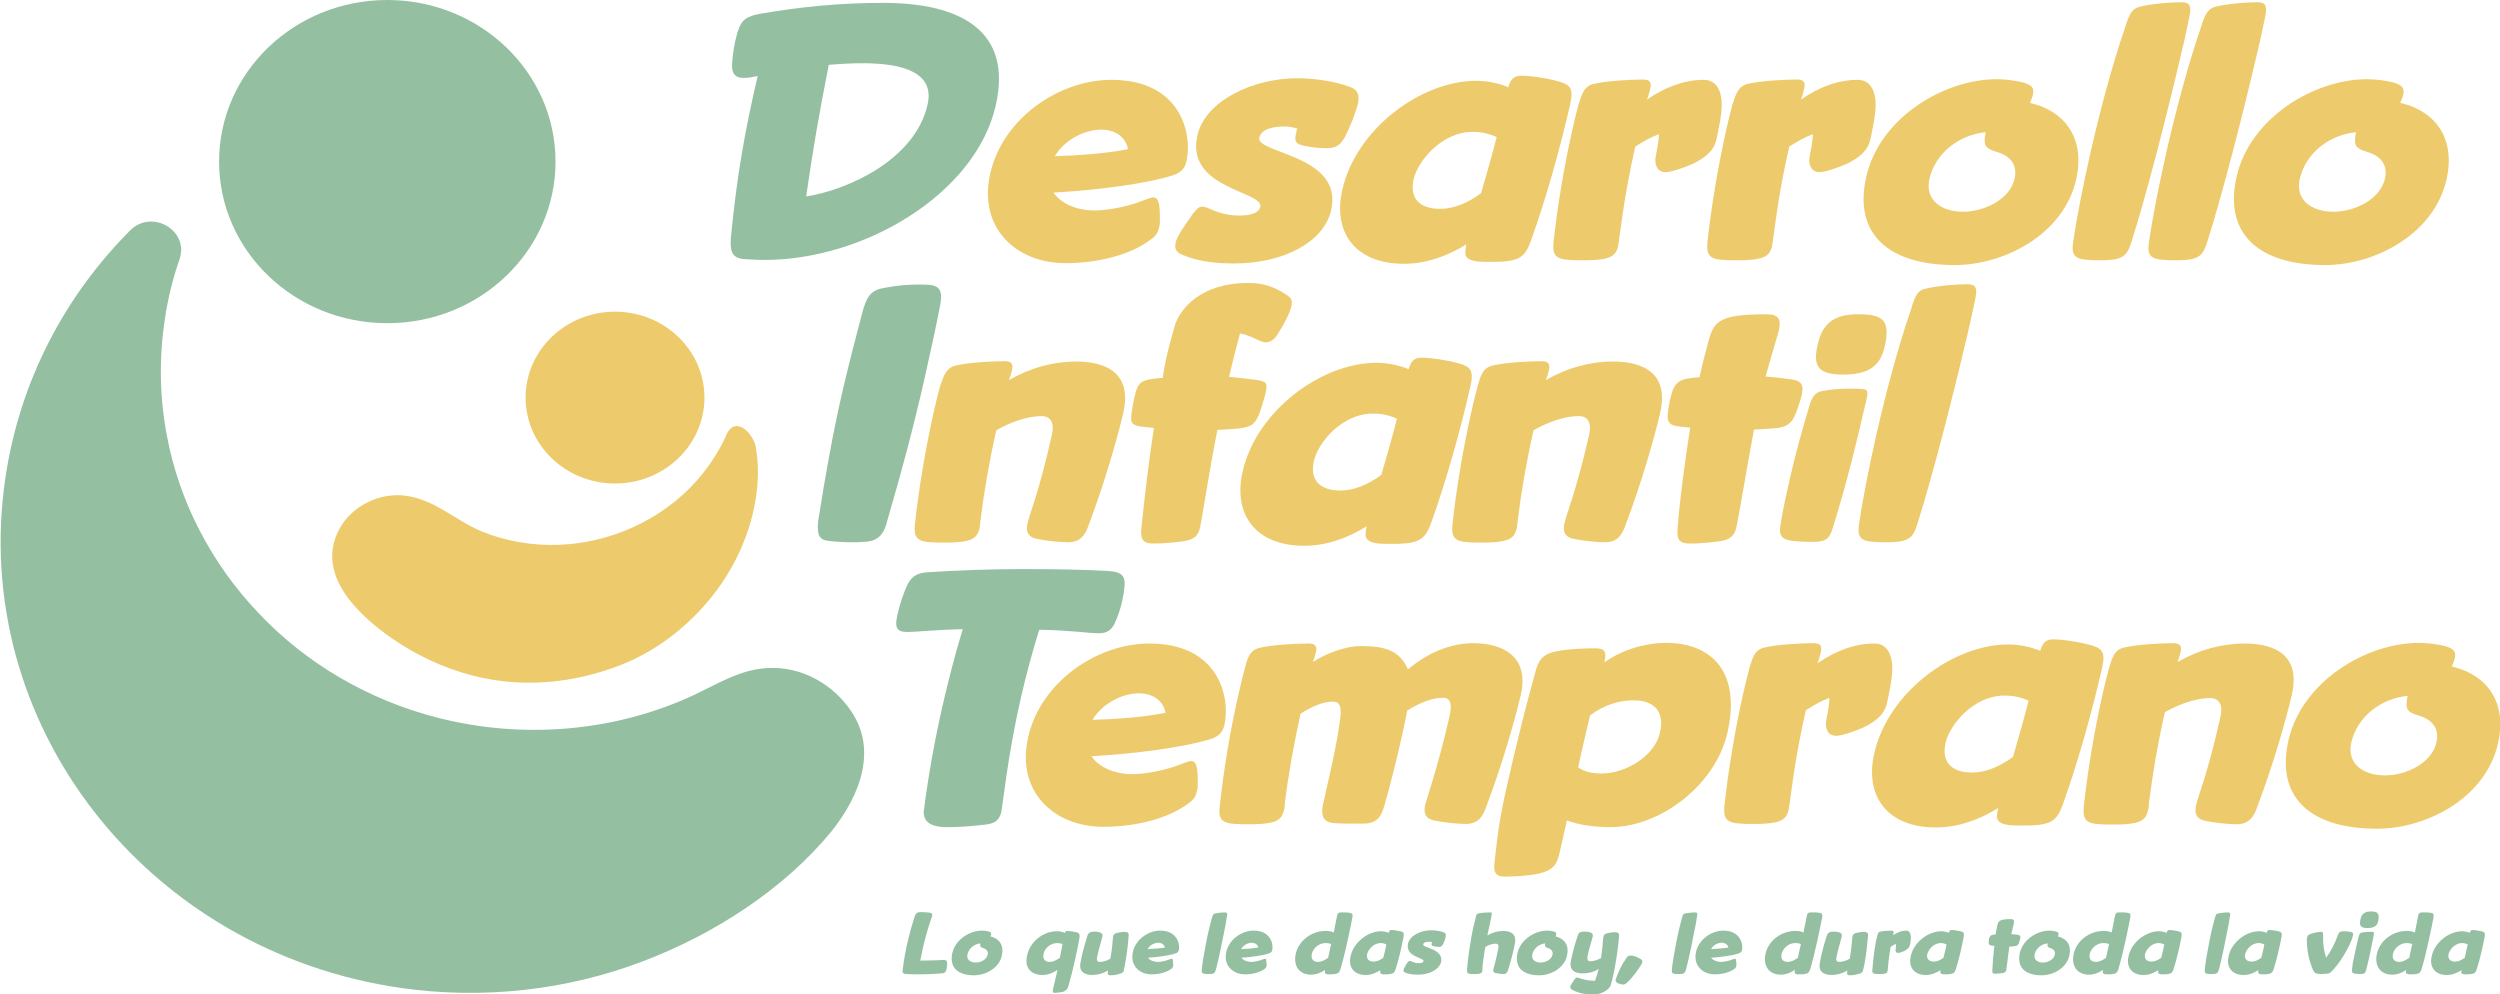 <svg width="181" height="72" viewBox="0 0 181 72" fill="none" xmlns="http://www.w3.org/2000/svg">
<path d="M52.928 17.087C53.337 12.809 53.939 9.433 54.854 5.503C54.757 5.526 54.685 5.549 54.613 5.549C54.324 5.618 54.059 5.642 53.843 5.642C53.313 5.642 52.976 5.41 53 4.717C53.024 4.162 53.097 3.63 53.217 3.052C53.265 2.798 53.337 2.566 53.409 2.289C53.698 1.387 54.083 1.179 55.046 0.994C58.031 0.485 60.775 0.208 63.952 0.208C69.56 0.208 73.339 2.243 72.087 7.653C70.643 13.988 62.628 18.821 55.335 18.821C54.95 18.821 54.541 18.798 54.132 18.774C53.072 18.751 52.808 18.381 52.928 17.087ZM60.004 4.694C59.306 8.185 58.825 11.029 58.368 14.22C61.28 13.78 66.238 11.607 67.153 7.584C67.683 5.318 65.516 4.578 62.435 4.578C61.665 4.578 60.847 4.624 60.004 4.694Z" fill="#95BFA1"/>
<path d="M76.275 13.942C76.829 14.751 77.96 15.237 79.236 15.237C80.174 15.237 81.715 14.96 82.87 14.474C83.135 14.381 83.352 14.289 83.496 14.289C83.761 14.289 83.857 14.497 83.929 14.867C83.977 15.237 83.977 15.63 83.977 16C83.977 16.208 83.953 16.37 83.905 16.509C83.833 16.855 83.664 17.11 83.255 17.387C81.931 18.381 79.645 19.052 77.142 19.052C73.531 19.052 70.787 16.462 71.702 12.532C72.617 8.555 76.684 5.78 80.463 5.78C85.566 5.78 86.336 9.78 85.903 11.676C85.806 12.092 85.59 12.462 84.988 12.67C83.014 13.318 79.284 13.78 76.275 13.942ZM76.371 11.306C78.032 11.26 80.054 11.121 81.667 10.798C81.474 9.803 80.608 9.387 79.741 9.387C78.441 9.387 77.021 10.197 76.371 11.306Z" fill="#EDCB6C"/>
<path d="M89.369 19.075C87.828 19.075 86.673 18.89 85.662 18.474C85.205 18.289 85.012 18.058 85.109 17.618C85.133 17.456 85.205 17.271 85.325 17.063C85.566 16.578 86.047 15.954 86.336 15.514C86.625 15.144 86.793 14.959 87.034 14.959C87.203 14.959 87.395 15.029 87.708 15.167C88.334 15.468 89.128 15.607 89.682 15.607C90.5 15.607 91.126 15.445 91.246 14.982C91.511 13.826 85.782 13.688 86.697 9.78C87.275 7.283 90.741 5.665 93.894 5.665C95.218 5.665 96.638 5.896 97.673 6.266C98.202 6.451 98.467 6.751 98.323 7.468C98.154 8.185 97.721 9.248 97.384 9.896C97.095 10.404 96.83 10.728 96.084 10.728C95.506 10.728 95.001 10.682 94.471 10.566C93.773 10.428 93.677 10.266 93.87 9.48L93.918 9.295C93.605 9.225 93.316 9.156 93.051 9.156C92.089 9.156 91.318 9.364 91.174 9.965C90.909 11.121 97.312 11.214 96.373 15.237C95.819 17.572 92.859 19.075 89.369 19.075Z" fill="#EDCB6C"/>
<path d="M106.169 17.688C104.749 18.567 103.233 19.099 101.644 19.099C98.106 19.099 96.469 16.809 97.191 13.711C98.202 9.295 102.92 5.85 106.867 5.85C107.661 5.85 108.48 6.012 109.202 6.312C109.394 5.665 109.659 5.48 110.165 5.48C110.766 5.48 111.922 5.642 112.764 5.873C113.63 6.104 113.967 6.335 113.679 7.561C112.981 10.613 111.97 14.289 110.838 17.434C110.477 18.451 110.092 18.798 109.081 18.913C108.744 18.96 108.311 18.96 107.902 18.96C107.565 18.96 107.228 18.96 106.987 18.937C106.001 18.798 106.001 18.451 106.169 17.688ZM108.359 9.919C107.878 9.711 107.348 9.549 106.626 9.549C104.388 9.549 102.655 11.63 102.342 12.994C102.053 14.289 102.703 15.122 104.268 15.122C105.182 15.122 106.193 14.752 107.228 13.989C107.613 12.671 108.022 11.26 108.359 9.919Z" fill="#EDCB6C"/>
<path d="M115.46 6.058C116.374 5.85 118.059 5.757 118.95 5.757C119.503 5.757 119.576 6.012 119.479 6.428C119.431 6.636 119.335 6.983 119.239 7.214C120.466 6.358 121.886 5.78 123.354 5.78C124.341 5.78 124.654 6.705 124.654 7.561C124.654 8.37 124.413 9.411 124.269 10.104C124.125 10.775 123.643 11.353 122.512 11.884C121.982 12.116 121.02 12.463 120.586 12.463C119.961 12.463 119.744 11.861 119.888 11.26C119.961 10.89 120.105 10.15 120.105 9.711C119.527 9.942 119.118 10.15 118.396 10.613C117.53 14.358 117.265 17.295 117.145 17.85C117 18.451 116.663 18.752 115.46 18.821C115.195 18.844 114.882 18.844 114.545 18.844C114.208 18.844 113.919 18.844 113.655 18.821C112.523 18.775 112.403 18.358 112.475 17.526C112.764 14.913 113.221 12.162 113.823 9.457C113.967 8.832 114.112 8.208 114.28 7.584C114.545 6.775 114.689 6.197 115.46 6.058Z" fill="#EDCB6C"/>
<path d="M126.604 6.058C127.518 5.85 129.203 5.757 130.094 5.757C130.647 5.757 130.72 6.012 130.623 6.428C130.575 6.636 130.479 6.983 130.383 7.214C131.61 6.358 133.03 5.78 134.498 5.78C135.485 5.78 135.798 6.705 135.798 7.561C135.798 8.37 135.557 9.411 135.413 10.104C135.269 10.775 134.787 11.353 133.656 11.884C133.126 12.116 132.164 12.463 131.73 12.463C131.105 12.463 130.888 11.861 131.032 11.26C131.105 10.89 131.249 10.15 131.249 9.711C130.671 9.942 130.262 10.15 129.54 10.613C128.674 14.358 128.409 17.295 128.289 17.85C128.144 18.451 127.807 18.752 126.604 18.821C126.339 18.844 126.026 18.844 125.689 18.844C125.352 18.844 125.063 18.844 124.799 18.821C123.667 18.775 123.547 18.358 123.619 17.526C123.908 14.913 124.365 12.162 124.967 9.457C125.111 8.832 125.256 8.208 125.424 7.584C125.689 6.775 125.858 6.197 126.604 6.058Z" fill="#EDCB6C"/>
<path d="M147.183 6.844C147.159 6.936 147.135 7.075 146.966 7.445C149.686 8.092 150.962 10.196 150.312 13.017C149.373 17.017 145.065 19.191 141.527 19.191C136.713 19.191 134.161 16.925 135.124 12.763C136.111 8.508 140.756 5.734 144.559 5.734C145.161 5.734 145.979 5.826 146.605 6.011C147.038 6.173 147.303 6.312 147.183 6.844ZM143.765 9.572C141.839 9.757 140.131 11.075 139.697 12.925C139.336 14.451 140.516 15.329 142.128 15.329C143.645 15.329 145.522 14.451 145.859 12.925C146.076 11.93 145.546 11.283 144.583 11.006C143.789 10.751 143.548 10.613 143.765 9.572Z" fill="#EDCB6C"/>
<path d="M155.005 0.462C155.92 0.254 157.172 0.162 157.942 0.162C158.495 0.162 158.688 0.37 158.519 1.179C158.351 1.965 158.182 2.821 157.966 3.699C156.859 8.462 155.342 14.289 154.38 17.318C154.091 18.242 153.946 18.728 152.743 18.821C152.526 18.844 152.286 18.844 152.069 18.844C151.756 18.844 151.491 18.844 151.226 18.821C150.095 18.774 149.975 18.358 150.095 17.526C150.312 16 150.769 13.618 151.371 10.959C152.045 8.023 152.887 4.809 153.85 2.011C154.211 0.832 154.428 0.601 155.005 0.462Z" fill="#EDCB6C"/>
<path d="M160.493 0.462C161.408 0.254 162.659 0.162 163.43 0.162C163.983 0.162 164.176 0.37 164.007 1.179C163.839 1.965 163.67 2.821 163.454 3.699C162.346 8.462 160.83 14.289 159.867 17.318C159.578 18.242 159.434 18.728 158.231 18.821C158.014 18.844 157.773 18.844 157.557 18.844C157.244 18.844 156.979 18.844 156.714 18.821C155.583 18.774 155.463 18.358 155.583 17.526C155.8 16 156.257 13.618 156.859 10.959C157.533 8.023 158.375 4.809 159.338 2.011C159.699 0.832 159.915 0.601 160.493 0.462Z" fill="#EDCB6C"/>
<path d="M173.996 6.844C173.972 6.936 173.948 7.075 173.779 7.445C176.499 8.092 177.775 10.196 177.125 13.017C176.186 17.017 171.878 19.191 168.34 19.191C163.526 19.191 160.974 16.925 161.937 12.763C162.924 8.508 167.569 5.734 171.372 5.734C171.974 5.734 172.792 5.826 173.418 6.011C173.827 6.173 174.116 6.312 173.996 6.844ZM170.578 9.572C168.653 9.757 166.944 11.075 166.51 12.925C166.149 14.451 167.329 15.329 168.941 15.329C170.458 15.329 172.335 14.451 172.672 12.925C172.889 11.93 172.359 11.283 171.396 11.006C170.602 10.751 170.361 10.613 170.578 9.572Z" fill="#EDCB6C"/>
<path d="M68.043 22.22C67.683 24.069 67.297 25.803 66.912 27.514C66.142 30.913 65.275 34.15 64.241 37.688C64.024 38.682 63.543 39.144 62.772 39.214C62.243 39.26 61.978 39.26 61.713 39.26C61.208 39.26 60.678 39.237 60.029 39.167C59.306 39.098 59.138 38.751 59.234 37.734C59.764 34.381 60.293 31.399 60.991 28.347C61.425 26.497 61.906 24.601 62.435 22.613C62.772 21.41 63.061 20.994 64.072 20.832C64.915 20.67 65.709 20.601 66.527 20.601C66.768 20.601 67.033 20.601 67.273 20.624C68.14 20.694 68.26 21.202 68.043 22.22Z" fill="#95BFA1"/>
<path d="M69.247 26.451C70.162 26.243 71.846 26.15 72.737 26.15C73.291 26.15 73.363 26.405 73.266 26.821C73.218 27.029 73.146 27.26 73.05 27.515C74.614 26.613 76.299 26.174 77.888 26.174C79.404 26.174 82.076 26.567 81.33 29.873C80.896 31.746 79.958 35.006 78.802 38.058C78.586 38.659 78.273 39.26 77.334 39.26C76.781 39.26 75.794 39.168 75.023 39.006C74.422 38.867 74.253 38.497 74.398 37.873C74.566 37.11 75.192 35.769 76.155 31.491C76.347 30.659 76.107 30.127 75.409 30.127C74.494 30.127 73.339 30.474 72.135 31.145C71.63 33.364 71.245 35.584 70.98 37.734C70.956 37.942 70.956 38.127 70.908 38.289C70.763 38.89 70.426 39.191 69.223 39.26C68.958 39.283 68.645 39.283 68.308 39.283C67.971 39.283 67.683 39.283 67.418 39.26C66.287 39.214 66.166 38.798 66.238 37.965C66.527 35.353 66.984 32.601 67.586 29.896C67.731 29.272 67.875 28.648 68.043 28.023C68.332 27.168 68.501 26.613 69.247 26.451Z" fill="#EDCB6C"/>
<path d="M84.459 25.849C84.627 25.063 84.844 24.347 85.036 23.63C85.421 22.335 86.962 20.485 90.356 20.485C91.342 20.485 92.185 20.693 93.172 21.364C93.485 21.572 93.581 21.734 93.509 22.127C93.388 22.705 92.955 23.468 92.498 24.208C92.281 24.578 91.968 24.786 91.631 24.786C91.198 24.786 90.717 24.323 89.778 24.139C89.489 25.202 89.224 26.243 88.984 27.283C89.585 27.329 90.235 27.422 90.861 27.491C91.752 27.63 91.8 27.699 91.607 28.578C91.463 29.063 91.318 29.572 91.126 30.058C90.813 30.821 90.476 30.913 89.633 31.029C89.2 31.075 88.286 31.121 88.141 31.121C87.588 33.873 87.034 37.503 86.89 38.173C86.745 38.797 86.456 39.075 85.662 39.191C84.94 39.283 84.218 39.352 83.52 39.352C82.822 39.352 82.557 39.121 82.629 38.289C82.894 35.769 83.159 33.48 83.544 30.983L82.846 30.913C81.956 30.821 81.811 30.659 81.931 29.873C81.98 29.503 82.028 29.202 82.124 28.809C82.389 27.607 82.557 27.491 84.194 27.352C84.242 26.821 84.362 26.312 84.459 25.849Z" fill="#EDCB6C"/>
<path d="M98.948 38.104C97.528 38.983 96.012 39.514 94.423 39.514C90.885 39.514 89.248 37.225 89.971 34.127C90.981 29.711 95.699 26.266 99.646 26.266C100.441 26.266 101.259 26.428 101.981 26.728C102.174 26.081 102.438 25.896 102.944 25.896C103.545 25.896 104.701 26.058 105.543 26.289C106.41 26.52 106.747 26.752 106.458 27.977C105.76 31.029 104.749 34.705 103.618 37.85C103.257 38.867 102.872 39.214 101.861 39.33C101.524 39.376 101.09 39.376 100.681 39.376C100.344 39.376 100.007 39.376 99.767 39.353C98.78 39.214 98.78 38.844 98.948 38.104ZM101.139 30.312C100.657 30.104 100.128 29.942 99.406 29.942C97.167 29.942 95.434 32.023 95.121 33.387C94.832 34.682 95.482 35.514 97.047 35.514C97.961 35.514 98.972 35.145 100.007 34.382C100.392 33.064 100.802 31.653 101.139 30.312Z" fill="#EDCB6C"/>
<path d="M108.119 26.451C109.033 26.243 110.718 26.15 111.609 26.15C112.162 26.15 112.234 26.405 112.138 26.821C112.09 27.029 112.018 27.26 111.922 27.515C113.486 26.613 115.171 26.174 116.759 26.174C118.276 26.174 120.947 26.567 120.201 29.873C119.768 31.746 118.829 35.006 117.674 38.058C117.457 38.659 117.145 39.26 116.206 39.26C115.652 39.26 114.665 39.168 113.895 39.006C113.293 38.867 113.125 38.497 113.269 37.873C113.438 37.11 114.064 35.769 115.051 31.491C115.243 30.659 115.002 30.127 114.304 30.127C113.39 30.127 112.234 30.474 111.031 31.145C110.526 33.364 110.14 35.584 109.876 37.734C109.852 37.942 109.852 38.127 109.803 38.289C109.659 38.89 109.322 39.191 108.119 39.26C107.854 39.283 107.541 39.283 107.204 39.283C106.867 39.283 106.578 39.283 106.337 39.26C105.206 39.214 105.086 38.798 105.158 37.965C105.447 35.353 105.904 32.601 106.506 29.896C106.65 29.272 106.795 28.648 106.963 28.023C107.204 27.168 107.348 26.613 108.119 26.451Z" fill="#EDCB6C"/>
<path d="M123.042 27.306L123.21 26.59C123.354 25.942 123.547 25.295 123.74 24.532C124.125 23.237 124.558 22.752 127.928 22.752C128.794 22.752 128.963 23.168 128.794 23.907C128.722 24.208 128.168 26.012 127.831 27.26C128.457 27.306 129.083 27.376 129.709 27.468C130.431 27.561 130.599 27.884 130.455 28.555C130.383 28.902 130.166 29.549 129.973 30.035C129.685 30.705 129.299 30.936 128.481 31.006C127.976 31.052 127.278 31.098 126.989 31.098C126.556 33.387 125.882 37.457 125.713 38.173C125.569 38.798 125.28 39.075 124.486 39.191C123.764 39.283 123.042 39.353 122.343 39.353C121.645 39.353 121.381 39.121 121.453 38.289C121.645 35.861 121.982 33.48 122.368 30.96L121.67 30.89C120.923 30.821 120.659 30.636 120.755 29.85C120.803 29.48 120.875 29.041 120.947 28.786C121.236 27.584 121.573 27.422 123.042 27.306Z" fill="#EDCB6C"/>
<path d="M131.995 28.301C132.549 28.185 133.319 28.139 133.993 28.139C134.282 28.139 134.547 28.139 134.787 28.162C135.269 28.185 135.269 28.347 135.1 29.064C134.354 32.301 133.704 34.96 132.765 37.989C132.477 38.913 132.38 39.237 131.177 39.237C130.744 39.237 130.286 39.214 129.853 39.168C128.89 39.075 128.794 38.705 128.914 37.965C129.083 36.879 129.324 35.815 129.564 34.752C129.949 33.041 130.407 31.353 130.936 29.595C131.129 28.879 131.321 28.393 131.995 28.301ZM136.448 25.11C136.183 26.266 135.533 27.121 133.488 27.121C131.706 27.121 131.201 26.613 131.61 24.902C131.947 23.445 132.765 22.752 134.498 22.752C136.28 22.752 136.905 23.121 136.448 25.11Z" fill="#EDCB6C"/>
<path d="M139.505 20.879C140.419 20.671 141.671 20.578 142.441 20.578C142.995 20.578 143.187 20.786 143.019 21.596C142.85 22.382 142.682 23.237 142.465 24.116C141.358 28.879 139.842 34.705 138.879 37.734C138.59 38.659 138.446 39.145 137.242 39.237C137.026 39.26 136.785 39.26 136.568 39.26C136.255 39.26 135.991 39.26 135.726 39.237C134.595 39.191 134.474 38.775 134.595 37.942C134.811 36.416 135.269 34.035 135.87 31.376C136.544 28.439 137.387 25.226 138.349 22.428C138.686 21.249 138.903 20.994 139.505 20.879Z" fill="#EDCB6C"/>
<path d="M81.426 42.335C81.402 42.728 81.33 43.098 81.257 43.468C81.137 44.023 80.969 44.532 80.728 45.087C80.487 45.595 80.174 45.849 79.549 45.849C78.826 45.849 77.334 45.618 75.24 45.595C74.735 47.214 74.302 48.832 73.916 50.497C72.954 54.705 72.593 58.358 72.496 58.774C72.352 59.376 72.063 59.607 71.365 59.699C70.547 59.792 69.608 59.884 68.742 59.884C68.525 59.884 68.308 59.884 68.092 59.861C67.394 59.792 66.792 59.468 66.888 58.659C67.225 56.092 67.683 53.503 68.284 50.913C68.693 49.156 69.151 47.352 69.704 45.549C67.779 45.595 66.262 45.757 65.709 45.757C64.987 45.757 64.746 45.526 64.963 44.555C65.131 43.769 65.444 42.844 65.733 42.266C66.046 41.665 66.503 41.48 67.129 41.433C69.175 41.295 71.606 41.202 74.061 41.202C76.131 41.202 78.249 41.225 80.222 41.341C81.185 41.387 81.45 41.688 81.426 42.335Z" fill="#95BFA1"/>
<path d="M79.019 54.752C79.573 55.561 80.704 56.047 81.98 56.047C82.918 56.047 84.459 55.769 85.614 55.283C85.879 55.191 86.095 55.099 86.24 55.099C86.504 55.099 86.601 55.307 86.673 55.676C86.721 56.047 86.721 56.44 86.721 56.809C86.721 57.018 86.697 57.179 86.649 57.318C86.577 57.665 86.408 57.919 85.999 58.197C84.675 59.191 82.389 59.861 79.885 59.861C76.275 59.861 73.531 57.272 74.446 53.341C75.361 49.364 79.428 46.59 83.207 46.59C88.334 46.59 89.08 50.59 88.647 52.486C88.55 52.902 88.334 53.272 87.732 53.48C85.734 54.127 82.004 54.59 79.019 54.752ZM79.091 52.116C80.752 52.07 82.774 51.931 84.386 51.607C84.194 50.613 83.327 50.197 82.461 50.197C81.161 50.197 79.765 51.006 79.091 52.116Z" fill="#EDCB6C"/>
<path d="M106.674 46.566C108.865 46.566 110.718 47.584 110.116 50.266C109.683 52.139 108.744 55.399 107.589 58.451C107.372 59.052 107.06 59.653 106.121 59.653C105.615 59.653 104.58 59.561 103.81 59.399C103.209 59.26 103.04 58.89 103.184 58.266C103.281 57.85 104.099 55.561 104.941 51.884C105.134 51.052 105.062 50.52 104.484 50.52C103.762 50.52 102.872 50.821 101.885 51.445C101.764 52.069 101.62 52.74 101.451 53.503C101.114 54.983 100.657 56.879 100.224 58.335C99.983 59.214 99.622 59.63 98.708 59.63H98.106C97.552 59.63 96.951 59.63 96.493 59.584C95.819 59.514 95.627 59.029 95.771 58.312C96.228 56.208 96.734 54.266 97.023 52.092C97.143 51.283 97.047 50.798 96.517 50.798C95.747 50.798 94.905 51.191 94.159 51.676C93.677 53.873 93.292 56 93.027 58.127C93.003 58.335 93.003 58.52 92.955 58.682C92.811 59.283 92.474 59.584 91.27 59.653C91.005 59.676 90.692 59.676 90.356 59.676C90.019 59.676 89.73 59.676 89.465 59.653C88.334 59.607 88.213 59.191 88.31 58.358C88.599 55.746 89.032 53.04 89.658 50.312C89.802 49.688 89.946 49.04 90.115 48.416C90.332 47.607 90.476 47.052 91.246 46.89C92.161 46.682 93.846 46.59 94.736 46.59C95.29 46.59 95.362 46.844 95.266 47.26C95.218 47.468 95.145 47.676 95.049 47.931C96.084 47.26 97.48 46.775 98.515 46.775C100.2 46.775 101.331 47.052 101.933 48.462C103.497 47.168 105.11 46.566 106.674 46.566Z" fill="#EDCB6C"/>
<path d="M112.716 47.145C113.558 46.983 114.69 46.937 115.508 46.937C116.23 46.937 116.326 47.214 116.158 47.954C117.457 47.029 119.142 46.544 120.611 46.544C123.932 46.544 126.074 48.648 125.063 53.064C124.173 56.925 120.105 59.885 116.615 59.885C115.363 59.885 114.304 59.723 113.438 59.399C113.197 60.555 113.125 60.786 112.932 61.665C112.74 62.52 112.547 62.96 111.464 63.237C110.694 63.422 109.491 63.468 108.889 63.468C108.383 63.468 108.119 63.214 108.191 62.59C108.48 59.746 108.672 58.728 109.418 55.514C109.924 53.364 110.477 51.098 111.127 48.786C111.368 47.723 111.753 47.33 112.716 47.145ZM114.497 54.474L114.256 55.561C114.714 55.861 115.195 56 115.941 56C117.77 56 119.816 54.682 120.177 53.064C120.562 51.422 119.672 50.705 118.252 50.705C117.289 50.705 116.158 51.006 115.123 51.792C114.906 52.717 114.69 53.596 114.497 54.474Z" fill="#EDCB6C"/>
<path d="M127.807 46.867C128.722 46.659 130.407 46.566 131.297 46.566C131.851 46.566 131.923 46.821 131.827 47.237C131.779 47.445 131.682 47.792 131.586 48.023C132.814 47.168 134.234 46.59 135.702 46.59C136.689 46.59 137.002 47.514 137.002 48.37C137.002 49.179 136.761 50.22 136.617 50.913C136.472 51.584 135.991 52.162 134.859 52.694C134.33 52.925 133.367 53.272 132.934 53.272C132.308 53.272 132.092 52.67 132.236 52.069C132.308 51.699 132.453 50.959 132.453 50.52C131.875 50.751 131.466 50.959 130.744 51.422C129.877 55.168 129.612 58.104 129.492 58.659C129.348 59.26 129.011 59.561 127.807 59.63C127.542 59.653 127.23 59.653 126.893 59.653C126.556 59.653 126.267 59.653 126.026 59.63C124.895 59.584 124.774 59.168 124.847 58.335C125.135 55.722 125.593 52.971 126.195 50.266C126.339 49.642 126.483 49.017 126.652 48.393C126.893 47.584 127.037 47.006 127.807 46.867Z" fill="#EDCB6C"/>
<path d="M144.68 58.497C143.26 59.376 141.743 59.908 140.155 59.908C136.616 59.908 134.98 57.618 135.702 54.52C136.713 50.104 141.43 46.659 145.378 46.659C146.172 46.659 146.99 46.821 147.712 47.121C147.905 46.474 148.17 46.289 148.675 46.289C149.277 46.289 150.432 46.451 151.275 46.682C152.141 46.913 152.478 47.145 152.189 48.37C151.491 51.422 150.48 55.098 149.349 58.243C148.988 59.26 148.603 59.607 147.592 59.723C147.255 59.769 146.822 59.769 146.413 59.769C146.076 59.769 145.739 59.769 145.498 59.746C144.487 59.607 144.487 59.26 144.68 58.497ZM146.87 50.728C146.389 50.52 145.859 50.358 145.137 50.358C142.899 50.358 141.166 52.439 140.853 53.803C140.564 55.098 141.214 55.931 142.778 55.931C143.693 55.931 144.704 55.561 145.739 54.798C146.124 53.48 146.533 52.069 146.87 50.728Z" fill="#EDCB6C"/>
<path d="M153.85 46.867C154.765 46.659 156.449 46.566 157.34 46.566C157.894 46.566 157.966 46.821 157.87 47.237C157.821 47.445 157.749 47.676 157.653 47.931C159.217 47.029 160.902 46.59 162.491 46.59C164.007 46.59 166.679 46.983 165.933 50.289C165.499 52.162 164.561 55.422 163.405 58.474C163.189 59.075 162.876 59.676 161.937 59.676C161.384 59.676 160.397 59.584 159.627 59.422C159.025 59.283 158.856 58.913 159.001 58.289C159.169 57.526 159.795 56.185 160.758 51.907C160.95 51.075 160.71 50.543 160.012 50.543C159.097 50.543 157.942 50.89 156.738 51.561C156.233 53.78 155.848 56 155.583 58.15C155.559 58.358 155.559 58.543 155.511 58.705C155.366 59.306 155.029 59.607 153.826 59.676C153.561 59.699 153.248 59.699 152.911 59.699C152.574 59.699 152.286 59.699 152.045 59.676C150.914 59.63 150.793 59.214 150.865 58.381C151.154 55.769 151.612 53.017 152.213 50.312C152.358 49.688 152.502 49.063 152.671 48.439C152.935 47.584 153.08 47.006 153.85 46.867Z" fill="#EDCB6C"/>
<path d="M177.727 47.653C177.703 47.769 177.678 47.885 177.51 48.254C180.23 48.902 181.505 51.006 180.856 53.827C179.941 57.827 175.633 60 172.094 60C167.281 60 164.729 57.734 165.692 53.572C166.679 49.318 171.324 46.544 175.127 46.544C175.729 46.544 176.547 46.636 177.173 46.821C177.582 46.983 177.847 47.121 177.727 47.653ZM174.309 50.382C172.383 50.567 170.674 51.885 170.241 53.734C169.88 55.26 171.059 56.139 172.672 56.139C174.188 56.139 176.066 55.26 176.403 53.734C176.619 52.74 176.09 52.093 175.127 51.815C174.333 51.561 174.092 51.422 174.309 50.382Z" fill="#EDCB6C"/>
<path d="M66.623 69.548C67.153 69.548 67.634 69.525 67.803 69.525C68.043 69.502 68.26 69.502 68.332 69.502C68.525 69.502 68.573 69.571 68.573 69.756C68.573 69.849 68.573 69.941 68.549 70.057C68.549 70.126 68.525 70.172 68.501 70.242C68.453 70.404 68.356 70.473 68.164 70.473C67.634 70.519 67.153 70.542 66.671 70.542C66.311 70.542 65.95 70.542 65.564 70.519C65.42 70.496 65.324 70.45 65.348 70.288C65.396 69.895 65.444 69.502 65.516 69.132C65.685 68.207 65.925 67.259 66.238 66.311C66.311 66.126 66.407 66.034 66.647 66.034C66.864 66.034 67.105 66.057 67.321 66.08C67.49 66.103 67.514 66.219 67.49 66.311C67.49 66.357 67.442 66.45 67.418 66.519C67.129 67.352 66.864 68.323 66.671 69.34L66.623 69.548Z" fill="#95BFA1"/>
<path d="M71.75 67.653C71.75 67.676 71.75 67.699 71.702 67.792C72.352 67.954 72.689 68.439 72.544 69.133C72.376 70.081 71.365 70.612 70.523 70.612C69.391 70.612 68.742 70.081 68.934 69.063C69.127 68.046 70.186 67.376 71.1 67.376C71.245 67.376 71.437 67.399 71.582 67.445C71.726 67.491 71.774 67.514 71.75 67.653ZM70.98 68.3C70.523 68.347 70.138 68.67 70.041 69.11C69.969 69.48 70.258 69.688 70.643 69.688C71.004 69.688 71.437 69.48 71.509 69.11C71.558 68.878 71.413 68.716 71.197 68.647C71.004 68.578 70.932 68.555 70.98 68.3Z" fill="#95BFA1"/>
<path d="M76.395 71.885C76.227 71.885 76.203 71.815 76.227 71.676C76.227 71.63 76.251 71.607 76.564 70.22C76.227 70.451 75.842 70.59 75.481 70.59C74.638 70.59 74.181 70.058 74.35 69.225C74.542 68.185 75.529 67.422 76.516 67.422C76.708 67.422 76.925 67.468 77.094 67.538C77.142 67.422 77.19 67.399 77.31 67.399C77.406 67.399 77.719 67.445 77.912 67.491C78.177 67.561 78.201 67.653 78.129 68.046C77.984 68.832 77.695 70.22 77.358 71.376C77.286 71.63 77.19 71.723 76.949 71.815C76.805 71.838 76.516 71.885 76.395 71.885ZM76.925 68.347C76.805 68.301 76.684 68.278 76.54 68.278C76.01 68.278 75.601 68.717 75.553 69.064C75.481 69.457 75.673 69.642 76.01 69.642C76.227 69.642 76.492 69.526 76.732 69.341C76.805 68.994 76.877 68.647 76.925 68.347Z" fill="#95BFA1"/>
<path d="M81.161 70.474C80.921 70.566 80.608 70.612 80.391 70.612C80.247 70.612 80.174 70.543 80.198 70.427C80.198 70.381 80.222 70.335 80.222 70.266C79.861 70.474 79.476 70.589 79.091 70.589C78.73 70.589 78.08 70.497 78.225 69.711C78.297 69.271 78.49 68.485 78.73 67.745C78.802 67.514 78.971 67.445 79.236 67.445C79.38 67.445 79.549 67.468 79.645 67.514C79.789 67.56 79.837 67.63 79.813 67.792C79.789 67.977 79.549 68.67 79.428 69.318C79.38 69.526 79.452 69.641 79.621 69.641C79.837 69.641 80.126 69.572 80.391 69.41C80.535 68.647 80.559 67.977 80.584 67.815C80.608 67.653 80.704 67.56 80.993 67.514C81.113 67.491 81.281 67.468 81.378 67.468C81.618 67.468 81.739 67.514 81.715 67.745C81.667 68.37 81.594 69.04 81.474 69.688C81.45 69.849 81.426 69.988 81.378 70.15C81.378 70.289 81.354 70.404 81.161 70.474Z" fill="#95BFA1"/>
<path d="M83.111 69.341C83.255 69.526 83.52 69.641 83.833 69.641C84.049 69.641 84.41 69.572 84.675 69.456C84.748 69.433 84.796 69.41 84.82 69.41C84.892 69.41 84.916 69.456 84.916 69.549C84.916 69.641 84.94 69.734 84.94 69.826C84.94 69.873 84.94 69.919 84.94 69.942C84.916 70.011 84.892 70.081 84.796 70.15C84.483 70.381 83.953 70.543 83.376 70.543C82.509 70.543 81.835 69.919 82.004 68.994C82.172 68.046 83.111 67.376 84.001 67.376C85.205 67.376 85.445 68.323 85.349 68.786C85.325 68.878 85.277 68.971 85.133 69.017C84.699 69.179 83.809 69.295 83.111 69.341ZM83.087 68.716C83.472 68.693 83.953 68.67 84.338 68.601C84.29 68.37 84.073 68.254 83.857 68.254C83.568 68.254 83.231 68.439 83.087 68.716Z" fill="#95BFA1"/>
<path d="M87.997 66.127C88.213 66.081 88.502 66.058 88.695 66.058C88.815 66.058 88.887 66.104 88.839 66.289C88.815 66.474 88.767 66.682 88.743 66.89C88.526 68.023 88.237 69.433 88.045 70.15C87.973 70.381 87.949 70.497 87.66 70.52C87.612 70.52 87.564 70.52 87.491 70.52C87.419 70.52 87.347 70.52 87.299 70.52C87.034 70.497 86.986 70.404 87.01 70.219C87.034 69.85 87.13 69.272 87.251 68.647C87.371 67.954 87.54 67.167 87.732 66.497C87.804 66.196 87.876 66.15 87.997 66.127Z" fill="#95BFA1"/>
<path d="M89.874 69.341C90.019 69.526 90.283 69.641 90.596 69.641C90.813 69.641 91.174 69.572 91.439 69.456C91.511 69.433 91.559 69.41 91.583 69.41C91.655 69.41 91.679 69.456 91.679 69.549C91.679 69.641 91.703 69.734 91.703 69.826C91.703 69.873 91.703 69.919 91.703 69.942C91.679 70.011 91.655 70.081 91.559 70.15C91.246 70.381 90.717 70.543 90.139 70.543C89.272 70.543 88.599 69.919 88.767 68.994C88.936 68.046 89.874 67.376 90.765 67.376C91.968 67.376 92.209 68.323 92.113 68.786C92.089 68.878 92.04 68.971 91.896 69.017C91.463 69.179 90.572 69.295 89.874 69.341ZM89.85 68.716C90.235 68.693 90.717 68.67 91.102 68.601C91.054 68.37 90.837 68.254 90.62 68.254C90.332 68.254 90.019 68.439 89.85 68.716Z" fill="#95BFA1"/>
<path d="M95.94 70.219C95.603 70.451 95.266 70.566 94.929 70.566C94.062 70.566 93.653 69.942 93.797 69.133C93.99 68.092 94.977 67.399 95.964 67.399C96.156 67.399 96.397 67.422 96.565 67.514C96.662 67.052 96.734 66.659 96.782 66.404C96.83 66.104 96.902 66.058 97.119 66.058C97.191 66.058 97.239 66.058 97.311 66.058C97.432 66.058 97.576 66.058 97.673 66.081C97.889 66.104 97.961 66.15 97.913 66.428C97.769 67.167 97.408 68.971 97.047 70.173C96.975 70.404 96.878 70.497 96.638 70.52C96.565 70.543 96.469 70.543 96.349 70.543C96.277 70.543 96.18 70.543 96.132 70.543C95.891 70.497 95.891 70.428 95.94 70.219ZM96.373 68.347C96.252 68.3 96.132 68.277 95.964 68.277C95.434 68.277 95.049 68.717 94.977 69.063C94.905 69.41 95.049 69.641 95.434 69.641C95.651 69.641 95.915 69.526 96.156 69.341L96.373 68.347Z" fill="#95BFA1"/>
<path d="M99.935 70.243C99.598 70.451 99.261 70.59 98.876 70.59C98.034 70.59 97.624 70.035 97.769 69.295C97.961 68.231 99.044 67.422 99.983 67.422C100.176 67.422 100.368 67.468 100.537 67.538C100.585 67.376 100.633 67.33 100.753 67.33C100.898 67.33 101.163 67.376 101.379 67.422C101.596 67.468 101.668 67.538 101.62 67.815C101.476 68.555 101.283 69.434 101.042 70.174C100.97 70.405 100.874 70.497 100.633 70.52C100.561 70.543 100.465 70.543 100.344 70.543C100.272 70.543 100.176 70.543 100.128 70.543C99.911 70.497 99.911 70.428 99.935 70.243ZM100.368 68.37C100.248 68.324 100.128 68.278 99.959 68.278C99.43 68.278 99.044 68.763 98.972 69.11C98.924 69.41 99.093 69.619 99.454 69.619C99.67 69.619 99.911 69.526 100.152 69.341C100.224 69.041 100.32 68.694 100.368 68.37Z" fill="#95BFA1"/>
<path d="M102.655 70.566C102.294 70.566 102.005 70.52 101.764 70.428C101.644 70.381 101.596 70.335 101.62 70.22C101.62 70.173 101.644 70.15 101.668 70.081C101.716 69.965 101.837 69.803 101.885 69.711C101.957 69.618 101.981 69.572 102.053 69.572C102.101 69.572 102.149 69.595 102.222 69.618C102.366 69.688 102.559 69.734 102.703 69.734C102.896 69.734 103.04 69.688 103.064 69.595C103.112 69.318 101.764 69.295 101.933 68.347C102.053 67.746 102.847 67.353 103.594 67.353C103.907 67.353 104.243 67.399 104.508 67.491C104.629 67.537 104.701 67.607 104.677 67.769C104.653 67.954 104.556 68.208 104.484 68.347C104.412 68.462 104.364 68.555 104.195 68.555C104.051 68.555 103.931 68.532 103.81 68.509C103.642 68.486 103.618 68.439 103.666 68.254V68.208C103.594 68.185 103.521 68.185 103.473 68.185C103.233 68.185 103.064 68.231 103.04 68.37C102.992 68.647 104.508 68.671 104.34 69.642C104.171 70.22 103.473 70.566 102.655 70.566Z" fill="#95BFA1"/>
<path d="M107.06 66.127C107.276 66.081 107.661 66.058 107.878 66.058C108.022 66.058 108.022 66.127 107.998 66.243C107.974 66.404 107.806 67.144 107.685 67.722C108.046 67.514 108.432 67.399 108.817 67.399C109.178 67.399 109.828 67.491 109.683 68.277C109.611 68.717 109.418 69.503 109.178 70.243C109.13 70.381 109.057 70.52 108.841 70.52C108.72 70.52 108.48 70.497 108.287 70.451C108.143 70.428 108.095 70.335 108.119 70.173C108.143 70.081 108.311 69.526 108.48 68.647C108.528 68.439 108.456 68.323 108.287 68.323C108.07 68.323 107.806 68.393 107.541 68.555C107.421 69.179 107.348 69.78 107.324 70.15C107.324 70.196 107.324 70.243 107.324 70.289C107.3 70.428 107.228 70.497 106.939 70.52C106.867 70.52 106.795 70.52 106.723 70.52C106.65 70.52 106.578 70.52 106.506 70.52C106.241 70.497 106.193 70.404 106.217 70.219C106.241 69.711 106.362 68.763 106.53 67.838C106.602 67.376 106.723 66.936 106.819 66.52C106.867 66.289 106.891 66.15 107.06 66.127Z" fill="#95BFA1"/>
<path d="M112.668 67.653C112.668 67.676 112.668 67.699 112.62 67.792C113.269 67.954 113.606 68.439 113.462 69.133C113.293 70.081 112.283 70.612 111.44 70.612C110.309 70.612 109.659 70.081 109.852 69.063C110.044 68.046 111.103 67.376 112.018 67.376C112.162 67.376 112.355 67.399 112.499 67.445C112.62 67.491 112.692 67.514 112.668 67.653ZM111.873 68.3C111.416 68.347 111.031 68.67 110.935 69.11C110.862 69.48 111.151 69.688 111.536 69.688C111.897 69.688 112.331 69.48 112.403 69.11C112.451 68.878 112.307 68.716 112.09 68.647C111.897 68.578 111.825 68.555 111.873 68.3Z" fill="#95BFA1"/>
<path d="M115.387 72C114.762 72 114.304 71.907 113.847 71.676C113.751 71.63 113.679 71.537 113.679 71.445C113.703 71.352 113.871 71.075 113.991 70.913C114.064 70.82 114.112 70.774 114.184 70.774C114.232 70.774 114.28 70.797 114.353 70.82C114.762 70.959 115.051 71.005 115.484 71.005C115.58 70.728 115.676 70.427 115.749 70.15C115.387 70.381 114.978 70.474 114.593 70.474C114.232 70.474 113.582 70.381 113.727 69.618C113.799 69.179 113.991 68.439 114.232 67.722C114.304 67.491 114.449 67.445 114.738 67.445C114.882 67.445 115.051 67.468 115.147 67.514C115.291 67.56 115.339 67.63 115.315 67.792C115.291 67.954 115.051 68.647 114.93 69.271C114.906 69.456 114.954 69.595 115.123 69.595C115.339 69.595 115.628 69.526 115.917 69.364C116.013 68.74 116.061 67.93 116.085 67.838C116.11 67.676 116.206 67.584 116.495 67.537C116.615 67.514 116.783 67.491 116.88 67.491C117.12 67.491 117.241 67.537 117.217 67.769C117.193 68.208 117.096 69.017 116.952 69.826C116.856 70.381 116.735 70.959 116.591 71.399C116.422 71.676 115.965 72 115.387 72Z" fill="#95BFA1"/>
<path d="M118.035 69.179C118.228 69.179 118.541 69.271 118.733 69.41C118.878 69.479 118.926 69.549 118.902 69.641C118.902 69.71 118.853 69.78 118.805 69.872C118.565 70.265 118.228 70.728 117.867 71.075C117.722 71.213 117.626 71.283 117.506 71.283C117.482 71.283 117.433 71.283 117.385 71.26C117.265 71.237 117.169 71.213 117.072 71.144C116.976 71.075 116.952 71.005 116.976 70.913C117 70.82 117.12 70.543 117.145 70.474C117.313 70.08 117.457 69.78 117.722 69.41C117.794 69.271 117.891 69.179 118.035 69.179Z" fill="#95BFA1"/>
<path d="M122.031 66.127C122.247 66.081 122.536 66.058 122.729 66.058C122.849 66.058 122.921 66.104 122.873 66.289C122.849 66.474 122.801 66.682 122.777 66.89C122.56 68.023 122.271 69.433 122.079 70.15C122.007 70.381 121.982 70.497 121.694 70.52C121.645 70.52 121.597 70.52 121.525 70.52C121.453 70.52 121.381 70.52 121.333 70.52C121.068 70.497 121.02 70.404 121.044 70.219C121.068 69.85 121.164 69.272 121.284 68.647C121.405 67.954 121.573 67.167 121.766 66.497C121.838 66.196 121.886 66.15 122.031 66.127Z" fill="#95BFA1"/>
<path d="M123.884 69.341C124.028 69.526 124.293 69.641 124.606 69.641C124.823 69.641 125.184 69.572 125.448 69.456C125.521 69.433 125.569 69.41 125.593 69.41C125.665 69.41 125.689 69.456 125.689 69.549C125.713 69.641 125.713 69.734 125.713 69.826C125.713 69.873 125.713 69.919 125.713 69.942C125.689 70.011 125.665 70.081 125.569 70.15C125.256 70.381 124.726 70.543 124.149 70.543C123.282 70.543 122.608 69.919 122.777 68.994C122.945 68.046 123.884 67.376 124.774 67.376C125.978 67.376 126.219 68.323 126.122 68.786C126.098 68.878 126.05 68.971 125.906 69.017C125.472 69.179 124.606 69.295 123.884 69.341ZM123.884 68.716C124.269 68.693 124.75 68.67 125.136 68.601C125.087 68.37 124.871 68.254 124.654 68.254C124.341 68.254 124.028 68.439 123.884 68.716Z" fill="#95BFA1"/>
<path d="M129.949 70.219C129.612 70.451 129.275 70.566 128.938 70.566C128.072 70.566 127.663 69.942 127.807 69.133C128 68.092 128.987 67.399 129.973 67.399C130.166 67.399 130.407 67.422 130.575 67.514C130.671 67.052 130.744 66.659 130.792 66.404C130.84 66.104 130.912 66.058 131.129 66.058C131.201 66.058 131.249 66.058 131.321 66.058C131.442 66.058 131.586 66.058 131.682 66.081C131.899 66.104 131.971 66.15 131.923 66.428C131.779 67.167 131.418 68.971 131.057 70.173C130.984 70.404 130.888 70.497 130.647 70.52C130.575 70.543 130.479 70.543 130.359 70.543C130.286 70.543 130.19 70.543 130.142 70.543C129.901 70.497 129.925 70.428 129.949 70.219ZM130.383 68.347C130.262 68.3 130.142 68.277 129.973 68.277C129.444 68.277 129.059 68.717 128.987 69.063C128.914 69.41 129.059 69.641 129.444 69.641C129.661 69.641 129.925 69.526 130.166 69.341L130.383 68.347Z" fill="#95BFA1"/>
<path d="M134.691 70.474C134.45 70.566 134.137 70.612 133.921 70.612C133.776 70.612 133.704 70.543 133.728 70.427C133.728 70.381 133.752 70.335 133.752 70.266C133.391 70.474 133.006 70.589 132.621 70.589C132.26 70.589 131.61 70.497 131.755 69.711C131.827 69.271 132.019 68.485 132.26 67.745C132.332 67.514 132.501 67.445 132.765 67.445C132.91 67.445 133.078 67.468 133.175 67.514C133.319 67.56 133.367 67.63 133.343 67.792C133.319 67.977 133.078 68.67 132.958 69.318C132.91 69.526 132.982 69.641 133.151 69.641C133.367 69.641 133.656 69.572 133.921 69.41C134.065 68.647 134.089 67.977 134.113 67.815C134.137 67.653 134.234 67.56 134.522 67.514C134.643 67.491 134.811 67.468 134.908 67.468C135.148 67.468 135.269 67.514 135.245 67.745C135.196 68.37 135.124 69.04 135.004 69.688C134.98 69.849 134.956 69.988 134.908 70.15C134.884 70.289 134.859 70.404 134.691 70.474Z" fill="#95BFA1"/>
<path d="M136.135 67.445C136.352 67.399 136.737 67.376 136.953 67.376C137.074 67.376 137.098 67.445 137.098 67.537C137.098 67.584 137.074 67.676 137.05 67.722C137.339 67.514 137.676 67.376 138.013 67.376C138.253 67.376 138.325 67.607 138.349 67.815C138.349 68 138.325 68.254 138.277 68.416C138.253 68.578 138.133 68.716 137.868 68.855C137.748 68.901 137.531 68.994 137.411 68.994C137.266 68.994 137.218 68.855 137.242 68.716C137.266 68.624 137.29 68.439 137.266 68.347C137.122 68.393 137.026 68.462 136.881 68.555C136.713 69.456 136.689 70.15 136.665 70.289C136.641 70.427 136.568 70.497 136.28 70.52C136.207 70.52 136.135 70.52 136.063 70.52C135.991 70.52 135.918 70.52 135.846 70.52C135.582 70.497 135.533 70.404 135.557 70.219C135.606 69.595 135.678 68.925 135.798 68.277C135.822 68.138 135.846 67.977 135.894 67.838C135.943 67.63 135.967 67.491 136.135 67.445Z" fill="#95BFA1"/>
<path d="M140.492 70.243C140.155 70.451 139.818 70.59 139.433 70.59C138.59 70.59 138.181 70.035 138.325 69.295C138.518 68.231 139.601 67.422 140.54 67.422C140.732 67.422 140.925 67.468 141.093 67.538C141.142 67.376 141.19 67.33 141.31 67.33C141.454 67.33 141.719 67.376 141.936 67.422C142.152 67.468 142.225 67.538 142.176 67.815C142.032 68.555 141.84 69.434 141.599 70.174C141.527 70.405 141.43 70.497 141.19 70.52C141.117 70.543 141.021 70.543 140.901 70.543C140.829 70.543 140.732 70.543 140.684 70.543C140.468 70.497 140.468 70.428 140.492 70.243ZM140.925 68.37C140.805 68.324 140.684 68.278 140.516 68.278C139.986 68.278 139.601 68.763 139.529 69.11C139.481 69.41 139.649 69.619 140.01 69.619C140.227 69.619 140.468 69.526 140.708 69.341C140.78 69.041 140.877 68.694 140.925 68.37Z" fill="#95BFA1"/>
<path d="M144.487 67.653L144.511 67.468C144.535 67.306 144.583 67.167 144.607 66.982C144.68 66.682 144.776 66.543 145.594 66.543C145.787 66.543 145.835 66.635 145.811 66.82C145.787 66.89 145.691 67.329 145.618 67.63C145.763 67.653 145.907 67.653 146.076 67.676C146.244 67.699 146.292 67.768 146.268 67.93C146.244 68 146.22 68.162 146.172 68.277C146.1 68.439 146.028 68.485 145.835 68.508C145.715 68.531 145.546 68.531 145.474 68.531C145.402 69.086 145.281 70.057 145.257 70.219C145.233 70.358 145.161 70.427 144.968 70.451C144.8 70.474 144.632 70.497 144.463 70.497C144.295 70.497 144.222 70.451 144.246 70.242C144.27 69.664 144.319 69.086 144.391 68.485L144.222 68.462C144.03 68.439 143.982 68.393 143.982 68.208C143.982 68.115 144.006 68.023 144.006 67.953C144.078 67.722 144.15 67.676 144.487 67.653Z" fill="#95BFA1"/>
<path d="M149.036 67.653C149.036 67.676 149.036 67.699 148.988 67.792C149.638 67.954 149.975 68.439 149.83 69.133C149.662 70.081 148.651 70.612 147.809 70.612C146.677 70.612 146.028 70.081 146.22 69.063C146.413 68.046 147.472 67.376 148.386 67.376C148.531 67.376 148.723 67.399 148.868 67.445C148.988 67.491 149.06 67.514 149.036 67.653ZM148.242 68.3C147.785 68.347 147.399 68.67 147.303 69.11C147.231 69.48 147.52 69.688 147.905 69.688C148.266 69.688 148.699 69.48 148.771 69.11C148.82 68.878 148.675 68.716 148.459 68.647C148.266 68.578 148.218 68.555 148.242 68.3Z" fill="#95BFA1"/>
<path d="M152.261 70.219C151.924 70.451 151.588 70.566 151.251 70.566C150.384 70.566 149.975 69.942 150.119 69.133C150.312 68.092 151.299 67.399 152.286 67.399C152.478 67.399 152.719 67.422 152.887 67.514C152.984 67.052 153.056 66.659 153.104 66.404C153.152 66.104 153.224 66.058 153.441 66.058C153.513 66.058 153.561 66.058 153.633 66.058C153.754 66.058 153.898 66.058 153.994 66.081C154.211 66.104 154.283 66.15 154.235 66.428C154.091 67.167 153.73 68.971 153.369 70.173C153.296 70.404 153.2 70.497 152.959 70.52C152.887 70.543 152.791 70.543 152.671 70.543C152.598 70.543 152.502 70.543 152.454 70.543C152.213 70.497 152.213 70.428 152.261 70.219ZM152.695 68.347C152.574 68.3 152.454 68.277 152.286 68.277C151.756 68.277 151.371 68.717 151.299 69.063C151.226 69.41 151.371 69.641 151.756 69.641C151.973 69.641 152.237 69.526 152.478 69.341L152.695 68.347Z" fill="#95BFA1"/>
<path d="M156.257 70.243C155.92 70.451 155.583 70.59 155.198 70.59C154.355 70.59 153.946 70.035 154.091 69.295C154.283 68.231 155.366 67.422 156.305 67.422C156.498 67.422 156.69 67.468 156.859 67.538C156.907 67.376 156.955 67.33 157.075 67.33C157.22 67.33 157.484 67.376 157.701 67.422C157.918 67.468 157.99 67.538 157.942 67.815C157.797 68.555 157.605 69.434 157.364 70.174C157.292 70.405 157.196 70.497 156.955 70.52C156.883 70.543 156.786 70.543 156.666 70.543C156.594 70.543 156.498 70.543 156.449 70.543C156.233 70.497 156.233 70.428 156.257 70.243ZM156.69 68.37C156.57 68.324 156.449 68.278 156.281 68.278C155.751 68.278 155.366 68.763 155.294 69.11C155.246 69.41 155.414 69.619 155.776 69.619C155.992 69.619 156.233 69.526 156.474 69.341C156.546 69.041 156.642 68.694 156.69 68.37Z" fill="#95BFA1"/>
<path d="M160.613 66.127C160.83 66.081 161.119 66.058 161.311 66.058C161.432 66.058 161.504 66.104 161.456 66.289C161.432 66.474 161.384 66.682 161.36 66.89C161.143 68.023 160.854 69.433 160.662 70.15C160.589 70.381 160.565 70.497 160.276 70.52C160.228 70.52 160.18 70.52 160.108 70.52C160.036 70.52 159.964 70.52 159.915 70.52C159.651 70.497 159.602 70.404 159.627 70.219C159.651 69.85 159.747 69.272 159.867 68.647C159.988 67.954 160.156 67.167 160.349 66.497C160.421 66.196 160.469 66.15 160.613 66.127Z" fill="#95BFA1"/>
<path d="M163.502 70.243C163.165 70.451 162.828 70.59 162.443 70.59C161.6 70.59 161.191 70.035 161.335 69.295C161.528 68.231 162.611 67.422 163.55 67.422C163.742 67.422 163.935 67.468 164.103 67.538C164.152 67.376 164.2 67.33 164.32 67.33C164.464 67.33 164.729 67.376 164.946 67.422C165.162 67.468 165.235 67.538 165.187 67.815C165.042 68.555 164.85 69.434 164.609 70.174C164.537 70.405 164.44 70.497 164.2 70.52C164.128 70.543 164.031 70.543 163.911 70.543C163.839 70.543 163.742 70.543 163.694 70.543C163.478 70.497 163.478 70.428 163.502 70.243ZM163.935 68.37C163.815 68.324 163.694 68.278 163.526 68.278C162.996 68.278 162.611 68.763 162.539 69.11C162.491 69.41 162.659 69.619 163.02 69.619C163.237 69.619 163.478 69.526 163.718 69.341C163.791 69.041 163.887 68.694 163.935 68.37Z" fill="#95BFA1"/>
<path d="M167.04 67.861C167.064 67.746 167.112 67.676 167.257 67.63C167.497 67.537 167.834 67.468 168.027 67.468C168.195 67.468 168.195 67.537 168.195 67.722C168.171 68.3 168.243 68.832 168.412 69.341C168.773 68.855 169.038 68.3 169.23 67.792C169.302 67.561 169.351 67.422 169.687 67.422C169.88 67.422 170.049 67.445 170.193 67.468C170.361 67.514 170.385 67.584 170.361 67.699C170.289 68.162 169.615 69.48 168.893 70.243C168.701 70.451 168.628 70.497 168.412 70.497C168.316 70.497 168.219 70.52 168.123 70.52C168.003 70.52 167.906 70.52 167.81 70.497C167.618 70.474 167.545 70.404 167.473 70.243C167.16 69.549 167.016 68.809 167.016 67.977C167.016 67.954 167.016 67.907 167.04 67.861Z" fill="#95BFA1"/>
<path d="M171.011 67.514C171.156 67.491 171.372 67.468 171.541 67.468C171.613 67.468 171.685 67.468 171.757 67.468C171.878 67.468 171.902 67.514 171.854 67.722C171.685 68.601 171.541 69.341 171.324 70.173C171.252 70.428 171.228 70.52 170.915 70.52C170.795 70.52 170.674 70.52 170.554 70.497C170.289 70.474 170.265 70.381 170.289 70.173C170.313 69.873 170.361 69.572 170.434 69.295C170.53 68.832 170.626 68.37 170.747 67.884C170.795 67.676 170.843 67.537 171.011 67.514ZM172.191 66.636C172.143 66.959 171.974 67.191 171.42 67.191C170.939 67.191 170.795 67.052 170.891 66.589C170.963 66.196 171.18 65.988 171.637 65.988C172.118 65.988 172.287 66.104 172.191 66.636Z" fill="#95BFA1"/>
<path d="M174.212 70.219C173.875 70.451 173.539 70.566 173.202 70.566C172.335 70.566 171.926 69.942 172.07 69.133C172.263 68.092 173.25 67.399 174.237 67.399C174.429 67.399 174.67 67.422 174.838 67.514C174.935 67.052 175.007 66.659 175.055 66.404C175.103 66.104 175.175 66.058 175.392 66.058C175.44 66.058 175.512 66.058 175.584 66.058C175.705 66.058 175.849 66.058 175.945 66.081C176.162 66.104 176.234 66.15 176.186 66.428C176.042 67.167 175.681 68.971 175.32 70.173C175.247 70.404 175.151 70.497 174.91 70.52C174.838 70.543 174.742 70.543 174.622 70.543C174.549 70.543 174.453 70.543 174.405 70.543C174.164 70.497 174.164 70.428 174.212 70.219ZM174.646 68.347C174.525 68.3 174.405 68.277 174.237 68.277C173.707 68.277 173.322 68.717 173.25 69.063C173.177 69.41 173.322 69.641 173.707 69.641C173.924 69.641 174.188 69.526 174.429 69.341L174.646 68.347Z" fill="#95BFA1"/>
<path d="M178.208 70.243C177.871 70.451 177.534 70.59 177.149 70.59C176.306 70.59 175.897 70.035 176.042 69.295C176.234 68.231 177.317 67.422 178.256 67.422C178.449 67.422 178.641 67.468 178.81 67.538C178.858 67.376 178.906 67.33 179.026 67.33C179.171 67.33 179.435 67.376 179.652 67.422C179.869 67.468 179.941 67.538 179.893 67.815C179.748 68.555 179.556 69.434 179.315 70.174C179.243 70.405 179.147 70.497 178.906 70.52C178.834 70.543 178.737 70.543 178.617 70.543C178.545 70.543 178.449 70.543 178.401 70.543C178.184 70.497 178.184 70.428 178.208 70.243ZM178.665 68.37C178.545 68.324 178.425 68.278 178.256 68.278C177.727 68.278 177.341 68.763 177.269 69.11C177.221 69.41 177.39 69.619 177.751 69.619C177.967 69.619 178.208 69.526 178.449 69.341C178.521 69.041 178.593 68.694 178.665 68.37Z" fill="#95BFA1"/>
<path d="M44.528 35.006C48.104 35.006 51.002 32.221 51.002 28.786C51.002 25.351 48.104 22.566 44.528 22.566C40.952 22.566 38.053 25.351 38.053 28.786C38.053 32.221 40.952 35.006 44.528 35.006Z" fill="#EDCB6C"/>
<path d="M54.493 31.769C54.083 30.983 53.121 30.312 52.591 31.468V31.491C52.038 32.717 51.291 33.85 50.401 34.844C47.922 37.619 44.239 39.306 40.46 39.445C38.559 39.515 36.633 39.191 34.876 38.474C32.975 37.688 31.458 36.139 29.316 35.885C27.439 35.653 25.489 36.648 24.599 38.243C22.794 41.526 25.826 44.439 28.378 46.22C30.159 47.445 32.156 48.393 34.275 48.925C37.813 49.827 41.471 49.48 44.841 48.185C47.32 47.237 49.534 45.572 51.219 43.584C52.976 41.526 54.228 38.96 54.685 36.301C54.926 34.937 54.95 33.549 54.685 32.185C54.637 32.093 54.589 31.931 54.493 31.769Z" fill="#EDCB6C"/>
<path d="M62.435 55.769C62.724 54.335 62.555 52.879 61.641 51.514C60.317 49.526 58.006 48.208 55.527 48.37C54.998 48.393 54.468 48.509 53.962 48.648C52.687 49.041 51.508 49.711 50.304 50.289C44.551 52.994 37.836 53.549 31.65 51.954C26.692 50.682 22.167 48.046 18.725 44.393C15.307 40.809 12.973 36.324 12.082 31.538C11.553 28.763 11.505 25.896 11.938 23.098C12.154 21.596 12.515 20.162 12.997 18.775C13.719 16.671 10.975 15.098 9.411 16.694C4.717 21.41 1.468 27.515 0.409 34.474C-2.311 52.324 10.542 68.902 29.099 71.538C34.972 72.37 41.037 71.7 46.549 69.596C51.724 67.63 56.779 64.37 60.221 60.162C61.231 58.89 62.122 57.364 62.435 55.769Z" fill="#95BFA1"/>
<path d="M28.041 23.399C34.767 23.399 40.22 18.161 40.22 11.699C40.22 5.238 34.767 0 28.041 0C21.314 0 15.862 5.238 15.862 11.699C15.862 18.161 21.314 23.399 28.041 23.399Z" fill="#95BFA1"/>
</svg>
